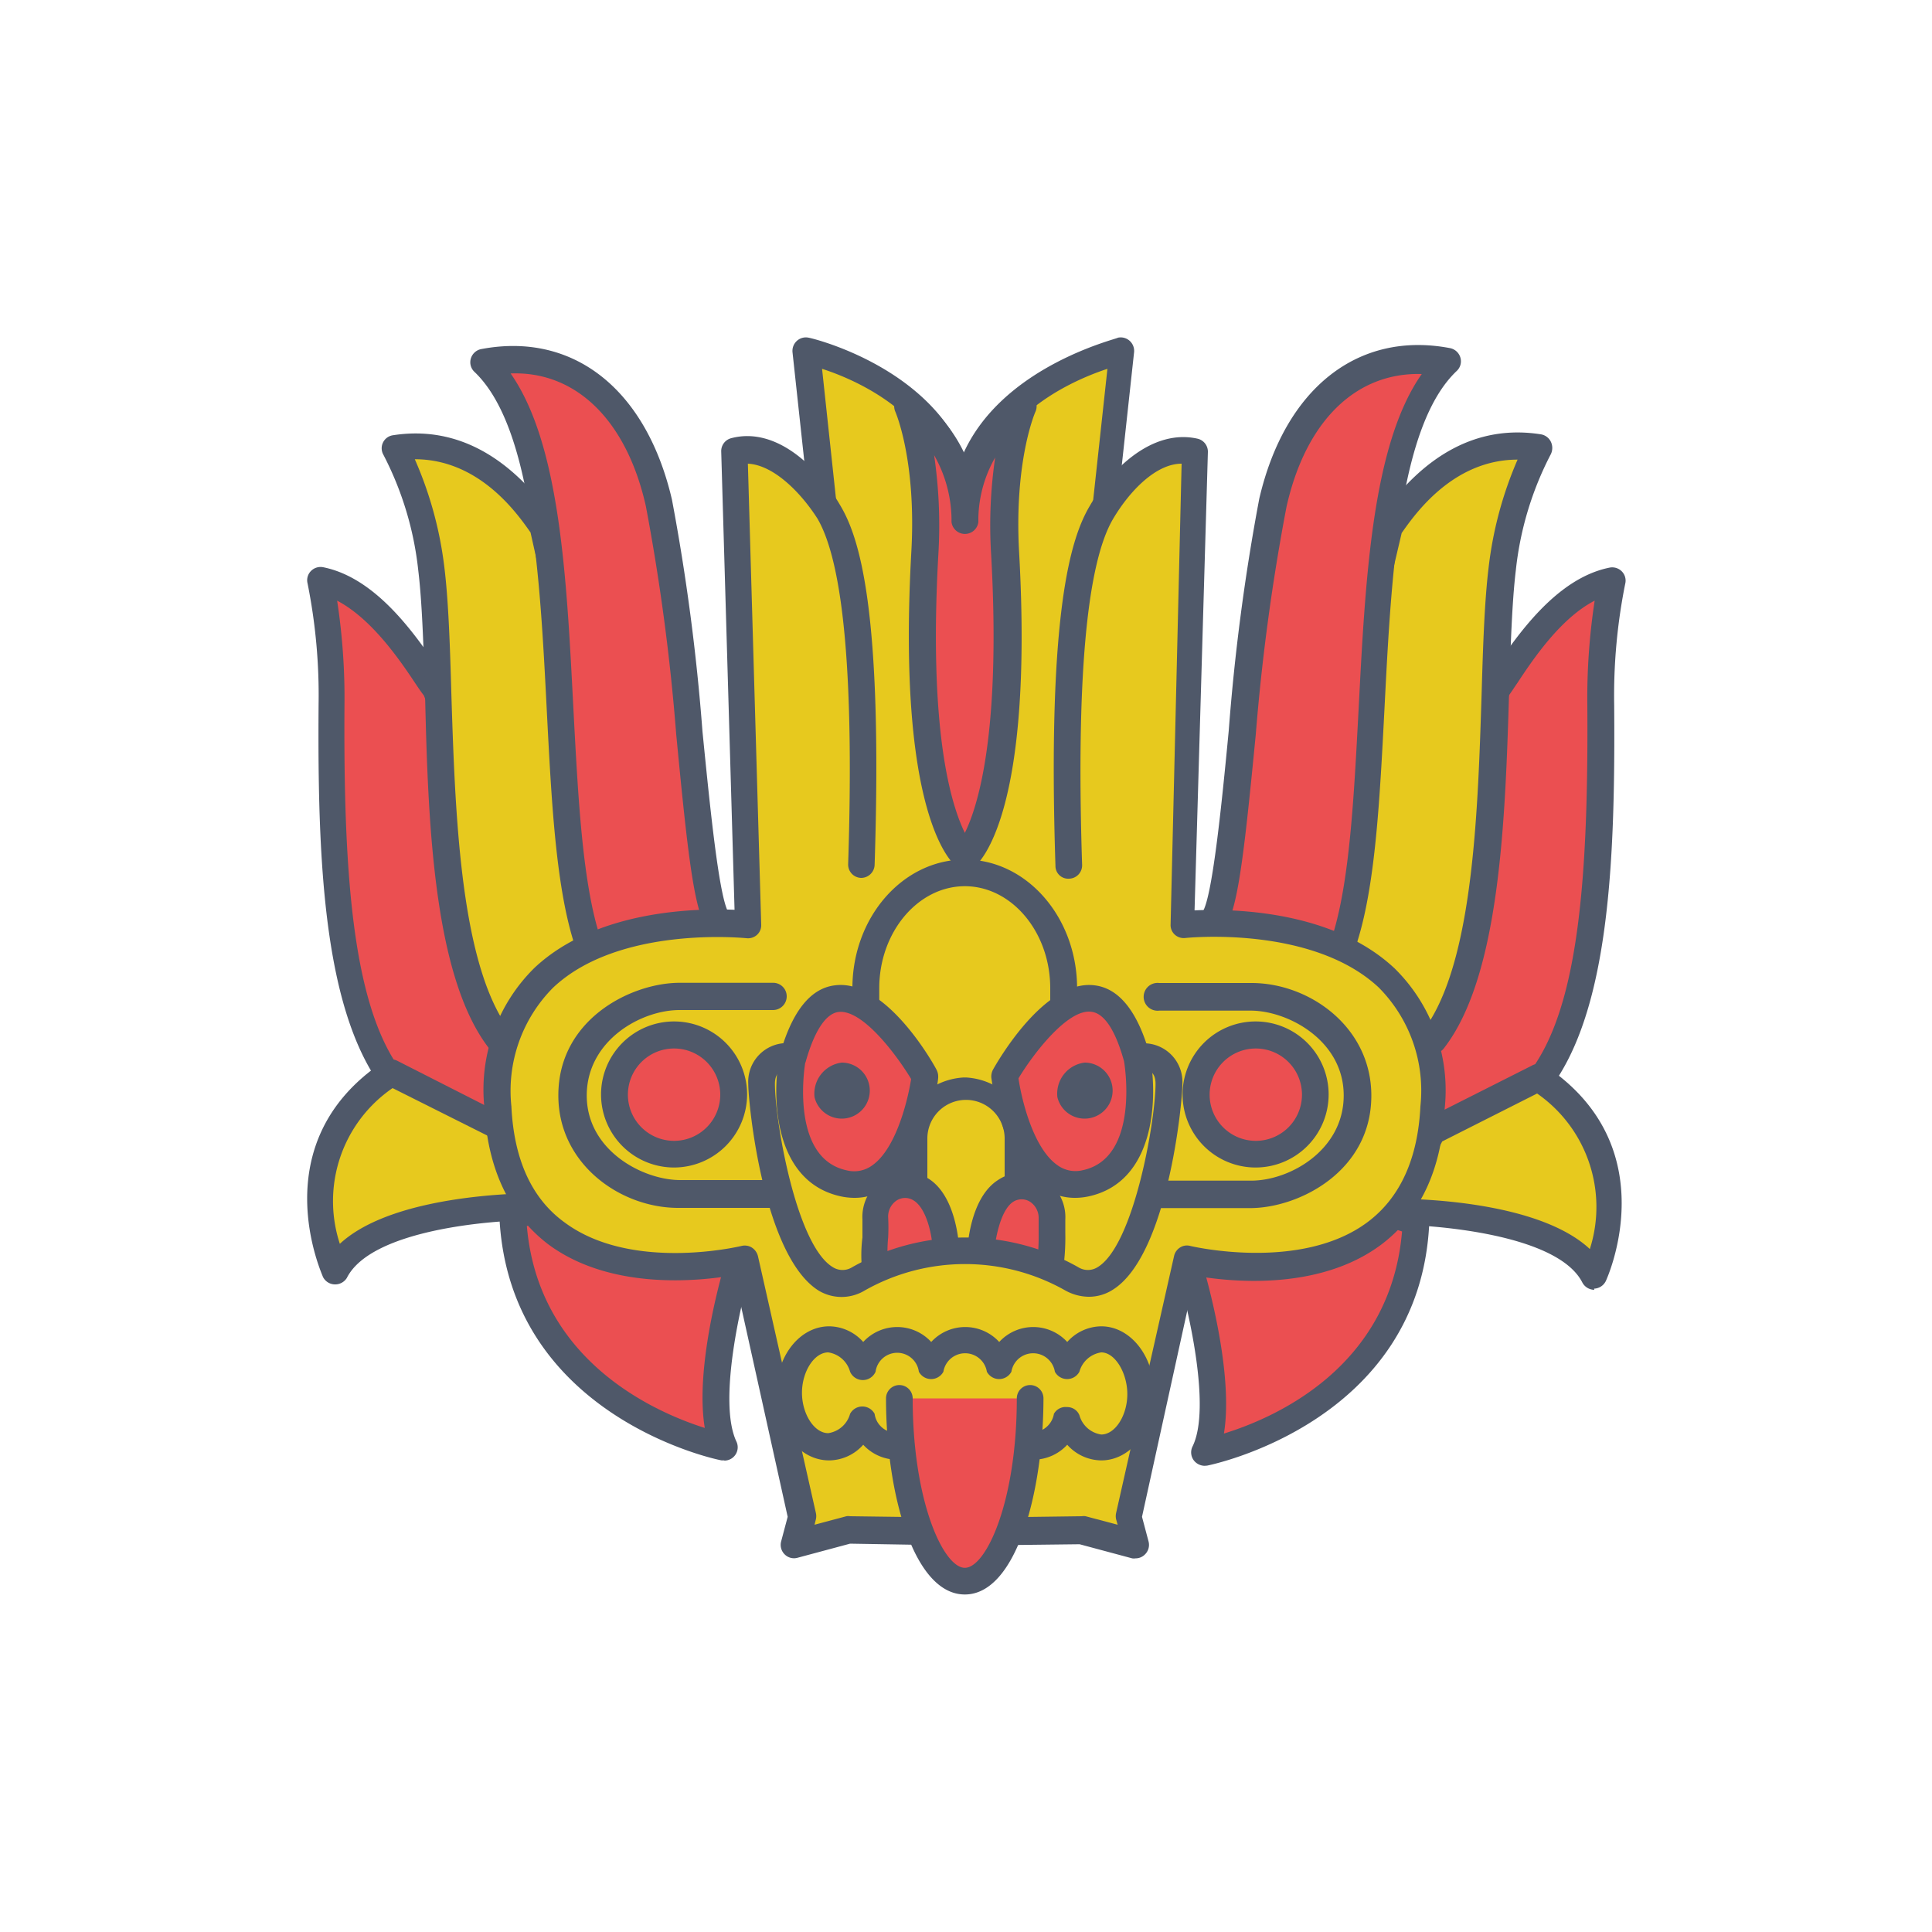 <svg id="Layer_1" data-name="Layer 1" xmlns="http://www.w3.org/2000/svg" viewBox="0 0 100 100"><defs><style>.cls-1{fill:#eb4f51;}.cls-2{fill:#4f5869;}.cls-3{fill:#e7c91e;}.cls-4{fill:#e5b922;}</style></defs><title>ACTIVITIES</title><path class="cls-1" d="M77.45,35.66c1-1.42,3.13-5,6-5.62a29.25,29.25,0,0,0-.59,6.44c.09,12-.73,21.57-8.12,22.08l-3.67-3.88,6.38-19"/><path class="cls-2" d="M74.74,59.25a.69.69,0,0,1-.51-.21l-3.66-3.88a.71.71,0,0,1-.15-.7l6.38-19a.56.56,0,0,1,.09-.19l.48-.68c1.2-1.75,3.2-4.66,5.94-5.21a.7.7,0,0,1,.64.2.68.68,0,0,1,.17.64,29.35,29.35,0,0,0-.57,6.27c.08,11.21-.52,22.21-8.77,22.78Zm-2.88-4.74L75,57.84c6.1-.68,7.25-8.37,7.16-21.36a33.22,33.22,0,0,1,.38-5.39c-1.73.89-3.14,2.95-4,4.26-.16.23-.3.45-.43.63Z"/><path class="cls-1" d="M22.55,35.66c-1-1.42-3.14-5-6-5.62a29.25,29.25,0,0,1,.59,6.44c-.09,12,.73,21.57,8.12,22.08l5.11-3.12L22.55,35.66"/><path class="cls-2" d="M25.26,59.25h0c-8.25-.57-8.85-11.57-8.77-22.78a29.35,29.35,0,0,0-.57-6.27.68.68,0,0,1,.17-.64.7.7,0,0,1,.64-.2c2.74.55,4.74,3.46,5.94,5.21l.48.68a.71.71,0,0,1,.08.15L31,55.18a.71.71,0,0,1-.28.85l-5.1,3.12A.69.69,0,0,1,25.26,59.25ZM17.45,31.09a33.22,33.22,0,0,1,.38,5.39c-.09,13.06,1.07,20.77,7.27,21.37l4.41-2.7L21.94,36c-.14-.18-.29-.4-.45-.64C20.59,34,19.18,32,17.45,31.09Z"/><path class="cls-3" d="M71.89,27.28l-5,21.26,7.22,5.3c3.83-5,2.84-18.35,3.57-24.4a17.41,17.41,0,0,1,1.9-6.28c-4.5-.7-7,3.08-7.72,4.12"/><path class="cls-2" d="M74.14,54.53a.71.71,0,0,1-.41-.13l-7.22-5.3a.69.69,0,0,1-.26-.72l5-21.26a.82.82,0,0,1,.1-.24l.07-.09c2.34-3.35,5.15-4.81,8.33-4.31a.7.7,0,0,1,.52.38.74.74,0,0,1,0,.65,16.85,16.85,0,0,0-1.81,6c-.2,1.65-.27,3.94-.35,6.36-.2,6.51-.46,14.62-3.36,18.37A.69.69,0,0,1,74.14,54.53ZM67.7,48.25,74,52.86c2.27-3.64,2.5-11,2.69-17,.07-2.45.15-4.77.36-6.48a19.64,19.64,0,0,1,1.5-5.59c-3.33,0-5.3,2.8-6,3.8Z"/><path class="cls-3" d="M28.11,27.28l5,22.37-7.22,4.19c-3.83-5-2.84-18.35-3.57-24.4a17.41,17.41,0,0,0-1.9-6.28c4.5-.7,7,3.08,7.72,4.12"/><path class="cls-2" d="M25.86,54.53a.69.69,0,0,1-.55-.27C22.41,50.51,22.15,42.4,22,35.89c-.08-2.42-.15-4.71-.35-6.36a16.85,16.85,0,0,0-1.81-6,.68.68,0,0,1,.49-1c3.19-.5,6,1,8.33,4.31l.07.09a.8.8,0,0,1,.11.25l5,22.37a.7.7,0,0,1-.33.75L26.2,54.44A.67.67,0,0,1,25.86,54.53ZM21.47,23.77A19.64,19.64,0,0,1,23,29.36c.21,1.71.29,4,.36,6.48.19,6,.43,13.47,2.73,17.08l6.23-3.61L27.46,27.56C26.76,26.56,24.8,23.77,21.47,23.77Z"/><path class="cls-3" d="M42.61,26.15l-.86-8s8.19,1.82,8.19,8.61c0-6.79,8.18-8.61,8.18-8.61l-.87,8L58.12,47h-16Z"/><path class="cls-2" d="M58.12,47.66h-16a.71.71,0,0,1-.5-.21.74.74,0,0,1-.2-.5l.46-20.77-.86-7.95a.7.7,0,0,1,.23-.59.69.69,0,0,1,.61-.16c.07,0,6,1.39,8,6,2.05-4.57,8-5.94,8-6a.69.69,0,0,1,.61.16.7.7,0,0,1,.23.59l-.87,8,.87,20.75a.7.7,0,0,1-.69.73ZM42.86,46.27H57.4l-.84-20.08a.17.17,0,0,1,0-.1l.76-7c-2.06.68-6.69,2.77-6.69,7.66a.7.7,0,0,1-1.39,0c0-4.89-4.64-7-6.69-7.66l.75,7a.28.28,0,0,1,0,.09Z"/><path class="cls-3" d="M71.92,62.73s8.85-.09,10.6,3.33c0,0,3-6.32-2.91-10.26l-5.47,2.76Z"/><path class="cls-2" d="M82.52,66.76a.71.71,0,0,1-.62-.38c-1.27-2.49-7.6-3-10-3h0a.69.69,0,0,1-.61-1l2.22-4.16a.72.72,0,0,1,.3-.3l5.47-2.76a.68.68,0,0,1,.69,0c6.35,4.22,3.18,11.07,3.15,11.14a.7.7,0,0,1-.61.4Zm-9.46-4.7c2.25.08,7,.51,9.23,2.59a7.15,7.15,0,0,0-2.73-8.05l-4.91,2.48Z"/><path class="cls-4" d="M69.35,53.13c-.21-.12.1.22,0,0Z"/><path class="cls-1" d="M62.71,47.82C64,46.84,64.38,32.58,65.9,26,67.07,21,70.37,17.9,75,18.78,69.78,23.7,72,41,69.65,48.54"/><path class="cls-2" d="M69.65,49.23a.64.64,0,0,1-.2,0,.69.69,0,0,1-.46-.86c.87-2.83,1.09-7.11,1.33-11.64.35-6.76.7-13.72,3.27-17.37-3.39-.1-6,2.41-7,6.87A109.42,109.42,0,0,0,65,38c-.68,7-1,9.69-1.88,10.34a.69.69,0,0,1-1-.12.7.7,0,0,1,.11-1c.51-.69,1-5.52,1.37-9.41a109.34,109.34,0,0,1,1.58-12c1.33-5.72,5.12-8.7,9.88-7.79a.7.7,0,0,1,.53.49.68.68,0,0,1-.19.69c-3,2.84-3.39,10.62-3.74,17.49-.24,4.62-.46,9-1.39,12A.68.68,0,0,1,69.65,49.23Zm-7.36-2Z"/><path class="cls-1" d="M37.29,47.82C36,46.84,35.62,32.58,34.1,26,32.93,21,29.63,17.9,25,18.78,30.22,23.7,28,41,30.35,48.54"/><path class="cls-2" d="M30.35,49.23a.68.68,0,0,1-.66-.49c-.93-3-1.15-7.35-1.39-12-.35-6.87-.76-14.65-3.74-17.49a.68.68,0,0,1-.19-.69.7.7,0,0,1,.53-.49c4.77-.91,8.55,2.07,9.88,7.79a109.34,109.34,0,0,1,1.58,12c.39,3.91.87,8.77,1.38,9.42a.65.65,0,0,1,.11.95.7.7,0,0,1-1,.11C36,47.72,35.67,45,35,38A109.42,109.42,0,0,0,33.43,26.2c-1-4.46-3.63-7-7-6.87C29,23,29.33,29.94,29.68,36.7c.24,4.53.46,8.81,1.33,11.64a.69.69,0,0,1-.46.86A.64.64,0,0,1,30.35,49.23Z"/><path class="cls-1" d="M61.59,65.61s2,6.83.76,9.57c0,0,10.49-2,10.94-11.93l-7.06-2.32Z"/><path class="cls-2" d="M62.35,75.87a.72.72,0,0,1-.55-.27.69.69,0,0,1-.08-.72c1-2-.24-7.24-.79-9.07a.7.7,0,0,1,.17-.69l4.64-4.68a.7.7,0,0,1,.7-.17l7.07,2.32a.69.69,0,0,1,.47.69c-.46,10.37-11.39,12.56-11.5,12.58Zm0-10.06c.39,1.39,1.46,5.59,1,8.39,2.57-.79,8.62-3.38,9.22-10.46l-6.15-2Z"/><path class="cls-3" d="M27.92,62.45s-8.85-.08-10.6,3.34c0,0-3-6.33,2.91-10.27l5.46,2.76Z"/><path class="cls-2" d="M17.32,66.48h0a.7.7,0,0,1-.61-.4c0-.06-3.21-6.91,3.14-11.13a.7.7,0,0,1,.7-.05L26,57.67a.7.7,0,0,1,.3.29l2.22,4.17a.69.69,0,0,1,0,.68.7.7,0,0,1-.59.34h-.16c-2.45,0-8.58.52-9.82,3A.71.71,0,0,1,17.32,66.48Zm3-10.16a7.09,7.09,0,0,0-2.73,8.06c2.24-2.08,7-2.51,9.22-2.6l-1.58-3Z"/><path class="cls-1" d="M38.25,65.33s-2,6.83-.76,9.57c0,0-10.5-2-11-11.93l7.07-2.32Z"/><path class="cls-2" d="M37.49,75.59h-.13c-.11,0-11-2.21-11.51-12.58a.7.7,0,0,1,.48-.69L33.39,60a.67.67,0,0,1,.71.17l4.64,4.68a.69.69,0,0,1,.17.68c-.55,1.83-1.76,7-.8,9.07a.69.69,0,0,1-.62,1ZM27.27,63.46c.6,7,6.65,9.64,9.21,10.45-.47-2.8.6-7,1-8.38l-4-4.09Z"/><path class="cls-3" d="M44.55,44.81c.41-12.58-.71-16.59-1.68-18.26S39.93,22.9,38,23.41h0l.71,24.49s-13.47-1.52-13,9.42,12.77,7.9,12.77,7.9l3,13.3L41.09,80l2.81-.76,6,.08,6-.08,2.81.76-.38-1.44,3-13.3s12.26,3,12.77-7.9-13-9.42-13-9.42l.08-2.82.63-21.67h0C59.94,22.9,58,24.78,57,26.55s-2.09,5.68-1.68,18.26"/><path class="cls-2" d="M58.78,80.66a.57.57,0,0,1-.18,0l-2.72-.73L49.94,80,44,79.9l-2.72.73a.68.68,0,0,1-.67-.18.69.69,0,0,1-.18-.66l.34-1.28L38,66c-1.75.31-6.38.82-9.63-1.6-2-1.53-3.15-3.91-3.3-7.09a8.85,8.85,0,0,1,2.6-7.22c3.2-3,8.37-3.08,10.35-3l-.69-23.72a.69.69,0,0,1,.52-.69c2.31-.61,4.48,1.48,5.63,3.46,1,1.66,2.22,5.4,1.79,18.63a.7.7,0,0,1-.7.67h0a.69.69,0,0,1-.67-.71c.31-9.54-.22-15.55-1.59-17.89C41.4,25.42,40,24.06,38.71,24l.69,23.86a.67.67,0,0,1-.22.53.69.69,0,0,1-.55.17c-.06,0-6.57-.68-10,2.56a7.57,7.57,0,0,0-2.16,6.15c.13,2.74,1.05,4.77,2.75,6,3.48,2.59,9.11,1.23,9.16,1.22a.7.7,0,0,1,.53.08.75.75,0,0,1,.32.44l3,13.3a.74.74,0,0,1,0,.33l-.07.28,1.65-.44a.58.58,0,0,1,.19,0l6,.08,6-.08a.58.58,0,0,1,.19,0l1.66.44-.08-.28a.74.74,0,0,1,0-.33l3-13.3a.7.7,0,0,1,.31-.44.66.66,0,0,1,.53-.08s5.7,1.36,9.17-1.23c1.69-1.26,2.61-3.29,2.74-6a7.57,7.57,0,0,0-2.16-6.15c-3.48-3.25-10-2.56-10-2.56a.69.69,0,0,1-.55-.17.67.67,0,0,1-.22-.53L61.16,24c-1.32,0-2.69,1.4-3.56,2.88-1.36,2.34-1.9,8.35-1.59,17.89a.69.69,0,0,1-.67.71.66.66,0,0,1-.71-.67c-.43-13.23.81-17,1.78-18.63,1.15-2,3.3-4,5.59-3.47h0a.69.69,0,0,1,.52.69l-.69,23.72c2-.09,7.15,0,10.35,3a8.85,8.85,0,0,1,2.6,7.22c-.15,3.18-1.26,5.56-3.3,7.09-3.25,2.42-7.88,1.91-9.63,1.6L59.11,78.51l.34,1.28a.69.69,0,0,1-.18.66A.68.68,0,0,1,58.78,80.66Z"/><path class="cls-1" d="M52,55.67s4.77-8.44,6.86-.89c0,0,1,5.66-2.69,6.44C52.75,61.94,52,55.67,52,55.67Z"/><path class="cls-2" d="M55.63,62a2.91,2.91,0,0,1-1.73-.57c-2.07-1.49-2.56-5.48-2.59-5.65a.78.78,0,0,1,.09-.42c.27-.48,2.69-4.68,5.25-4.36,1.28.15,2.25,1.37,2.87,3.62.42,2.25.27,6.58-3.2,7.31A3.3,3.3,0,0,1,55.63,62Zm-2.91-6.16c.17,1.13.77,3.59,2,4.46a1.58,1.58,0,0,0,1.32.27c3-.64,2.15-5.59,2.14-5.64-.43-1.55-1-2.48-1.69-2.56C55.29,52.2,53.51,54.5,52.72,55.81Z"/><path class="cls-1" d="M47.87,55.67S43.1,47.23,41,54.78c0,0-1.05,5.66,2.68,6.44C47.12,61.94,47.87,55.67,47.87,55.67Z"/><path class="cls-2" d="M44.24,62a3.37,3.37,0,0,1-.69-.07c-3.47-.73-3.62-5.06-3.21-7.25.63-2.31,1.6-3.53,2.88-3.68,2.58-.33,5,3.88,5.25,4.36a.78.78,0,0,1,.09.42c0,.17-.52,4.16-2.59,5.65A2.91,2.91,0,0,1,44.24,62Zm-2.56-7s-.86,4.95,2.16,5.58a1.58,1.58,0,0,0,1.32-.27c1.22-.87,1.82-3.33,2-4.46-.79-1.31-2.54-3.62-3.76-3.47-.66.08-1.26,1-1.71,2.62Z"/><path class="cls-2" d="M53.34,61.4H52V58.93a2,2,0,0,0-4,0V61.4H46.56V58.93a3.54,3.54,0,0,1,3.32-3.16H50a3.54,3.54,0,0,1,3.32,3.16Z"/><path class="cls-1" d="M49,64.9s-.07-2.5-1.29-3.26a1.56,1.56,0,0,0-2.37,1.46,19.07,19.07,0,0,0,0,2.62"/><path class="cls-2" d="M44.64,65.88a7.22,7.22,0,0,1,0-1.83c0-.34,0-.67,0-.92A2.32,2.32,0,0,1,45.76,61a2.17,2.17,0,0,1,2.29,0c1.49.93,1.6,3.54,1.61,3.83l-1.38,0c0-.82-.31-2.29-1-2.7a.81.81,0,0,0-.86,0,1,1,0,0,0-.45.87,10,10,0,0,1,0,1.06,7.37,7.37,0,0,0,0,1.43Z"/><path class="cls-1" d="M50.81,64.9s.07-2.5,1.29-3.26a1.56,1.56,0,0,1,2.37,1.46,18.34,18.34,0,0,1-.14,2.62"/><path class="cls-2" d="M55,65.88l-1.35-.32a10.92,10.92,0,0,0,.11-1.76c0-.27,0-.52,0-.73a1,1,0,0,0-.45-.87.81.81,0,0,0-.86,0c-.68.43-.95,2-1,2.7l-1.39,0c0-.29.13-2.9,1.61-3.83A2.2,2.2,0,0,1,54,61a2.32,2.32,0,0,1,1.14,2.13c0,.19,0,.43,0,.68A11.68,11.68,0,0,1,55,65.88Z"/><path class="cls-2" d="M56.34,67.12a2.56,2.56,0,0,1-1.19-.32,10.54,10.54,0,0,0-10.4,0,2.31,2.31,0,0,1-2.38,0C39.5,65,38.73,57.11,38.73,56.1a2,2,0,0,1,2-2.11v1.39c-.15,0-.62,0-.62.72,0,1.86,1.09,8.35,3,9.49a.94.94,0,0,0,1,0,11.9,11.9,0,0,1,11.7,0,.94.94,0,0,0,1,0c1.89-1.14,3-7.63,3-9.49,0-.72-.46-.72-.61-.72V54a2,2,0,0,1,2,2.11c0,1-.77,8.94-3.64,10.67A2.28,2.28,0,0,1,56.34,67.12Z"/><path class="cls-2" d="M42.16,56.79A1.45,1.45,0,1,0,43.57,55,1.62,1.62,0,0,0,42.16,56.79Z"/><path class="cls-2" d="M54.73,56.79A1.45,1.45,0,1,0,56.14,55,1.62,1.62,0,0,0,54.73,56.79Z"/><path class="cls-2" d="M57,75.59a2.39,2.39,0,0,1-1.76-.81,2.39,2.39,0,0,1-3.52,0,2.39,2.39,0,0,1-3.52,0,2.39,2.39,0,0,1-3.52,0,2.39,2.39,0,0,1-1.76.81c-1.54,0-2.74-1.52-2.74-3.47s1.23-3.47,2.74-3.47a2.39,2.39,0,0,1,1.76.81,2.39,2.39,0,0,1,3.52,0,2.39,2.39,0,0,1,3.52,0,2.39,2.39,0,0,1,3.52,0A2.39,2.39,0,0,1,57,68.65c1.51,0,2.74,1.55,2.74,3.47S58.52,75.59,57,75.59Zm-1.76-2.76a.68.68,0,0,1,.63.42,1.38,1.38,0,0,0,1.13,1c.73,0,1.35-1,1.35-2.09S57.72,70,57,70a1.38,1.38,0,0,0-1.13,1,.72.72,0,0,1-1.27,0,1.14,1.14,0,0,0-2.25,0,.72.72,0,0,1-1.27,0,1.14,1.14,0,0,0-2.25,0,.72.72,0,0,1-1.27,0,1.13,1.13,0,0,0-2.24,0A.72.72,0,0,1,44,71a1.38,1.38,0,0,0-1.13-1c-.73,0-1.36,1-1.36,2.09s.63,2.09,1.36,2.09a1.38,1.38,0,0,0,1.13-1,.72.72,0,0,1,1.27,0,1.13,1.13,0,0,0,2.24,0,.72.72,0,0,1,1.27,0,1.14,1.14,0,0,0,2.25,0,.72.72,0,0,1,1.27,0,1.14,1.14,0,0,0,2.25,0A.69.69,0,0,1,55.23,72.83Z"/><path class="cls-1" d="M53.32,72.38c0,5.23-1.51,9.46-3.38,9.46s-3.39-4.23-3.39-9.46"/><path class="cls-2" d="M49.94,82.53c-2.65,0-4.08-5.23-4.08-10.15a.69.69,0,1,1,1.38,0c0,5.35,1.6,8.77,2.7,8.77s2.69-3.42,2.69-8.77a.69.69,0,0,1,1.38,0C54,77.3,52.58,82.53,49.94,82.53Z"/><circle class="cls-1" cx="65" cy="56.66" r="3.08"/><path class="cls-2" d="M65,60.43a3.78,3.78,0,1,1,3.77-3.77A3.78,3.78,0,0,1,65,60.43Zm0-6.16a2.39,2.39,0,1,0,2.39,2.39A2.39,2.39,0,0,0,65,54.27Z"/><circle class="cls-1" cx="34.9" cy="56.66" r="3.08"/><path class="cls-2" d="M34.9,60.43a3.78,3.78,0,1,1,3.77-3.77A3.79,3.79,0,0,1,34.9,60.43Zm0-6.16a2.39,2.39,0,1,0,2.38,2.39A2.39,2.39,0,0,0,34.9,54.27Z"/><path class="cls-2" d="M60,62.52h-.15a.7.7,0,0,1-.72-.7.71.71,0,0,1,.72-.71h.09c.53,0,3,0,4.82,0,2,0,4.79-1.58,4.79-4.41s-2.85-4.37-4.78-4.39c-2.82,0-4.77,0-4.77,0a.72.72,0,1,1,0-1.43s2,0,4.78,0c3,0,6.2,2.28,6.2,5.83,0,3.9-3.7,5.78-6.19,5.82-1.71,0-4.1,0-4.77,0Z"/><path class="cls-2" d="M39.89,62.52s-2,0-4.79,0c-3,0-6.21-2.28-6.2-5.83,0-3.9,3.7-5.78,6.2-5.82,1.71,0,4.1,0,4.77,0H40a.7.7,0,0,1,.72.7.71.71,0,0,1-.72.71H40c-.53,0-3.05,0-4.83,0-2,0-4.79,1.58-4.8,4.41s2.86,4.37,4.8,4.39c2.81,0,4.77,0,4.77,0a.72.72,0,1,1,0,1.43Z"/><path class="cls-1" d="M47,21s1.19,2.57.91,7.61c-.75,13.47,2.07,15.71,2.07,15.71S52.75,42.11,52,28.64c-.28-5,.91-7.61.91-7.61a7.58,7.58,0,0,0-3,5.93A7.32,7.32,0,0,0,47,21Z"/><path class="cls-2" d="M49.94,45a.71.71,0,0,1-.44-.15c-.32-.25-3.08-2.84-2.33-16.28.27-4.78-.83-7.27-.84-7.29a.7.7,0,0,1,1-.86A7.65,7.65,0,0,1,50,23.65a8.5,8.5,0,0,1,2.56-3.2.71.71,0,0,1,.85.05.69.69,0,0,1,.18.82s-1.11,2.51-.84,7.28c.75,13.45-2,16-2.33,16.29A.7.7,0,0,1,49.94,45ZM48.35,23.56a25,25,0,0,1,.22,5.12c-.52,9.23.67,13,1.37,14.43.68-1.38,1.88-5.18,1.36-14.43a24.21,24.21,0,0,1,.21-5,6.57,6.57,0,0,0-.87,3.12c0,.12,0,.2,0,.22a.7.7,0,0,1-1.39,0v-.21A6.86,6.86,0,0,0,48.35,23.56Z"/><path class="cls-2" d="M55.06,52.59a.69.69,0,0,1-.7-.69v-.75c0-2.91-2-5.28-4.42-5.28s-4.43,2.37-4.43,5.28v.75a.7.7,0,0,1-1.39,0v-.75c0-3.67,2.61-6.66,5.82-6.66s5.81,3,5.81,6.66v.75A.69.69,0,0,1,55.06,52.59Z"/></svg>
